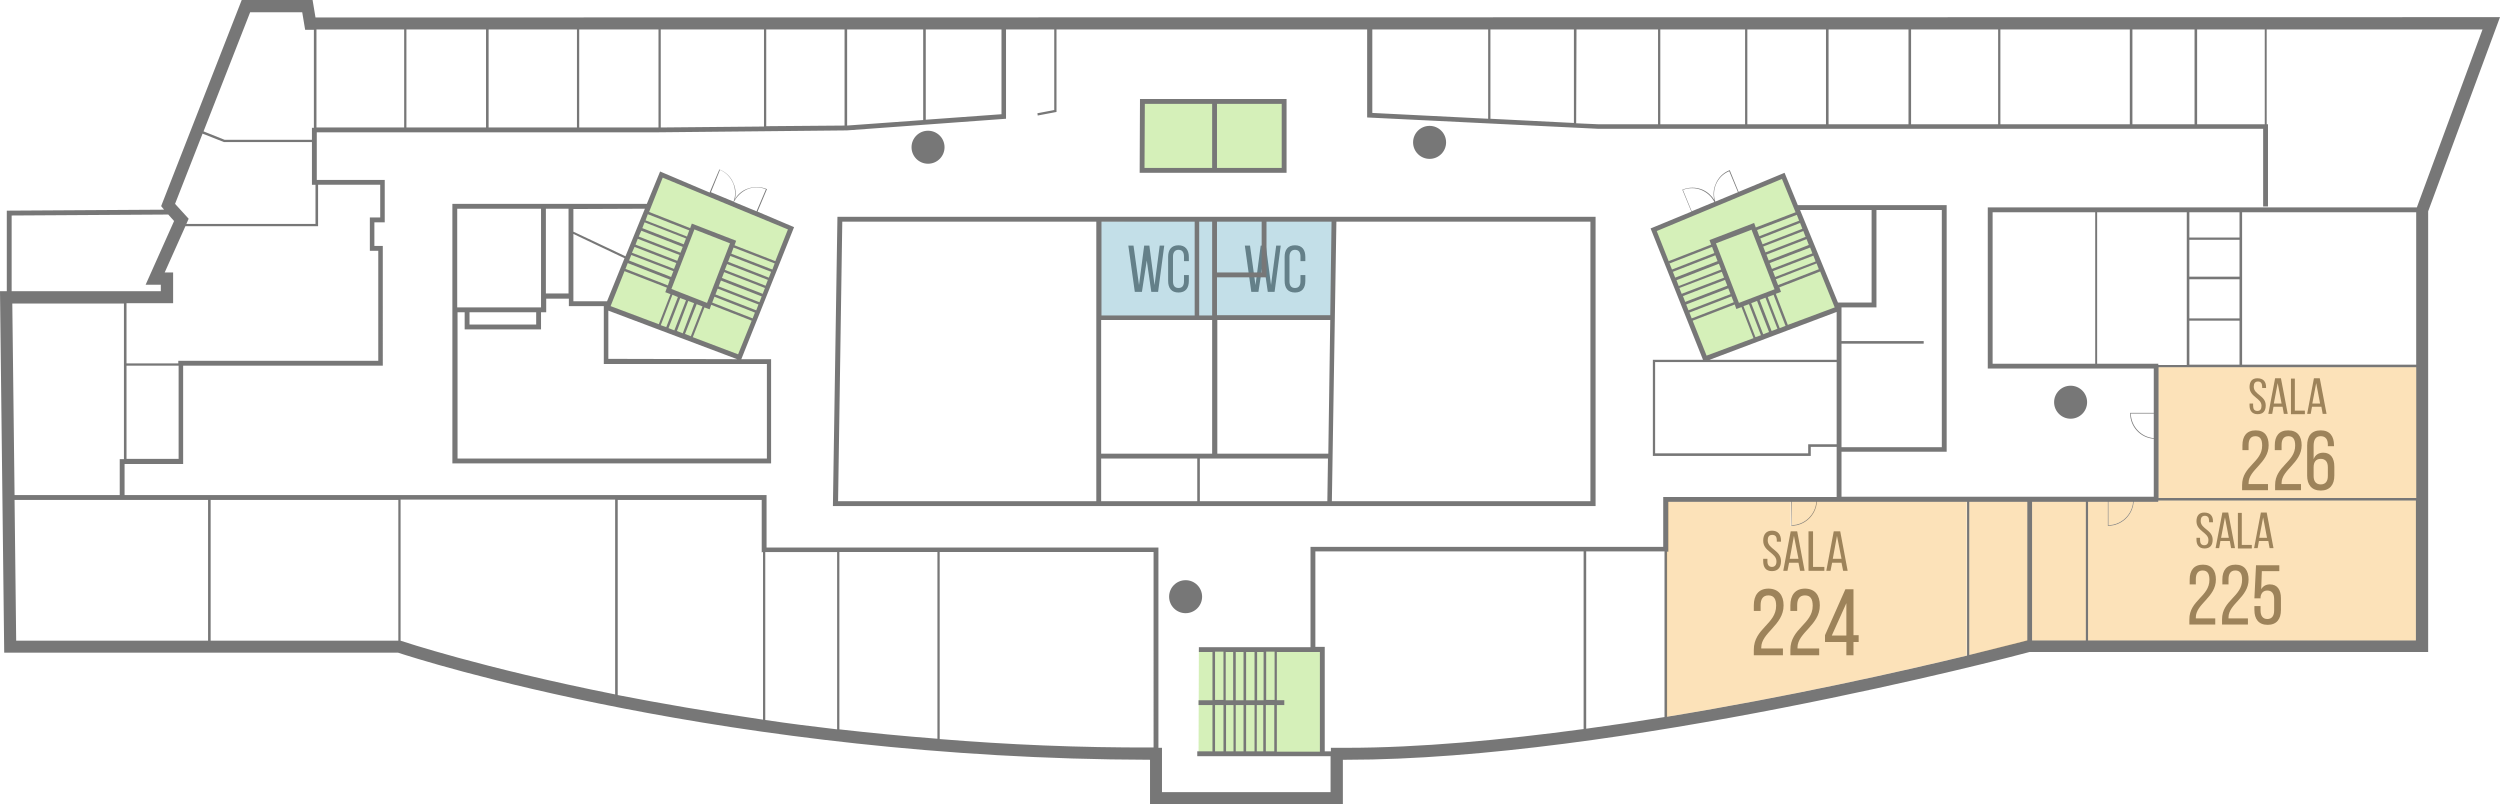 <?xml version="1.0" encoding="utf-8"?>
<!-- Generator: Adobe Illustrator 20.0.0, SVG Export Plug-In . SVG Version: 6.00 Build 0)  -->
<svg version="1.1" id="Warstwa_1" xmlns="http://www.w3.org/2000/svg" xmlns:xlink="http://www.w3.org/1999/xlink" x="0px" y="0px"
	 viewBox="0 0 772.6 248.6" style="enable-background:new 0 0 772.6 248.6;" xml:space="preserve">
<style type="text/css">.wireColor{fill: #777777;}.nofloorColor{fill: #F2F2F2;}.arrowColor{fill: #EA5906;}.eventColor{opacity: 0.3; fill: #F59E16; transition: 1s fill;}.wcColor{opacity: 0.3; fill: #3693B2;}.stairsColor{opacity: 0.3; fill: #73cc15;}.transparentObject{fill: 0;}.riverColor{fill: #B9DDEF;}.mapElements{fill: #E2E2E2;}.tramColor{fill: #73CC15;}.mapArrows{fill: #BFBFBF;}.buildingFill{fill: #E5E5E5;}.eventColor.active{opacity: 0.3; fill: red; -webkit-animation: alertOpacity 2s infinite alternate; animation: alertOpacity 2s infinite alternate;}@-webkit-keyframes alertOpacity{0%{opacity: 0.3;}50%{opacity: 0.5;}100%{opacity: 0.3;}}@keyframes alertOpacity{0%{opacity: 0.3;}50%{opacity: 0.5;}100%{opacity: 0.3;}}#guideSpot .eventColor.active{fill: red; opacity: 1; r: 10; transform-origin: 150px 150px; -webkit-transform-origin: 50% 50%; -webkit-animation: alertScale 2s infinite alternate; animation: alertScale 2s infinite alternate;}@-webkit-keyframes alertScale{0%{-webkit-transform: scale(1, 1);}50%{-webkit-transform: scale(2, 2);}100%{-webkit-transform: scale(1, 1);}}@keyframes alertScale{0%{transform: scale(1, 1);}50%{transform: scale(2, 2);}100%{transform: scale(1, 1);}}</style>
<g id="description">
	<g>
		<path class="wireColor" d="M352.9,90.2h-2.2l-2-14.3h1.6l1.7,12.2l1.6-12.2h1.6l1.6,12.2l1.6-12.2h1.4l-1.9,14.3h-2.1l-1.4-9.7
			L352.9,90.2z"/>
		<path class="wireColor" d="M367.4,79.4v1.3h-1.5v-1.4c0-1.3-0.5-2.1-1.7-2.1c-1.1,0-1.7,0.8-1.7,2.1v7.6c0,1.3,0.5,2.1,1.7,2.1
			s1.7-0.8,1.7-2.1V85h1.5v1.8c0,2.2-1,3.6-3.2,3.6S361,89,361,86.8v-7.4c0-2.2,1-3.6,3.2-3.6C366.3,75.8,367.4,77.2,367.4,79.4z"/>
	</g>
	<g>
		<path class="wireColor" d="M388.9,90.2h-2.2l-2-14.3h1.6l1.7,12.2l1.6-12.2h1.6l1.6,12.2l1.6-12.2h1.4l-1.9,14.3h-2.1l-1.4-9.7
			L388.9,90.2z"/>
		<path class="wireColor" d="M403.4,79.4v1.3h-1.5v-1.4c0-1.3-0.5-2.1-1.7-2.1c-1.1,0-1.7,0.8-1.7,2.1v7.6c0,1.3,0.5,2.1,1.7,2.1
			s1.7-0.8,1.7-2.1V85h1.5v1.8c0,2.2-1,3.6-3.2,3.6S397,89,397,86.8v-7.4c0-2.2,1-3.6,3.2-3.6S403.4,77.2,403.4,79.4z"/>
	</g>
	<g>
		<path class="wireColor" d="M550.4,167.1v0.3h-1.3V167c0-1.1-0.4-1.7-1.4-1.7s-1.4,0.6-1.4,1.7c0,2.7,4.1,3,4.1,6.4
			c0,1.9-0.9,3.1-2.8,3.1c-1.9,0-2.7-1.2-2.7-3.1v-0.7h1.3v0.8c0,1.1,0.5,1.7,1.4,1.7s1.4-0.6,1.4-1.7c0-2.7-4.1-3-4.1-6.4
			c0-1.9,0.9-3.1,2.7-3.1C549.5,164,550.4,165.2,550.4,167.1z"/>
		<path class="wireColor" d="M552.9,173.9l-0.5,2.5h-1.3l2.3-12.2h2l2.3,12.2h-1.4l-0.5-2.5H552.9z M553.1,172.7h2.7l-1.4-7.1L553.1,172.7
			z"/>
		<path class="wireColor" d="M558.9,176.4v-12.2h1.4v11h3.5v1.2H558.9z"/>
		<path class="wireColor" d="M566.2,173.9l-0.5,2.5h-1.3l2.3-12.2h2l2.3,12.2h-1.4l-0.5-2.5H566.2z M566.4,172.7h2.7l-1.4-7.1L566.4,172.7
			z"/>
		<path class="wireColor" d="M551.2,187.1c0,6.1-6.9,8.4-6.9,13v0.3h6.7v2.1h-9v-1.7c0-6.6,6.9-7.9,6.9-13.6c0-2.1-0.7-3.2-2.4-3.2
			s-2.4,1.2-2.4,3v1.8H542v-1.7c0-3.1,1.4-5.2,4.6-5.2C549.7,182,551.2,184,551.2,187.1z"/>
		<path class="wireColor" d="M562.4,187.1c0,6.1-6.9,8.4-6.9,13v0.3h6.7v2.1h-8.9v-1.7c0-6.6,6.9-7.9,6.9-13.6c0-2.1-0.7-3.2-2.4-3.2
			s-2.4,1.2-2.4,3v1.8h-2.1v-1.7c0-3.1,1.4-5.2,4.6-5.2C561,182,562.4,184,562.4,187.1z"/>
		<path class="wireColor" d="M572.8,198.4v4.1h-2.2v-4.1H564v-2.1l6.3-14.2h2.5v14.2h1.6v2.1H572.8z M566.1,196.4h4.5v-10L566.1,196.4z"/>
	</g>
	<g>
		<path class="wireColor" d="M683.9,161.1v0.3h-1.2V161c0-1-0.4-1.6-1.3-1.6c-0.9,0-1.3,0.6-1.3,1.6c0,2.5,3.7,2.7,3.7,5.8
			c0,1.7-0.8,2.7-2.5,2.7s-2.5-1.1-2.5-2.7v-0.6h1.1v0.7c0,1,0.4,1.6,1.3,1.6c0.9,0,1.3-0.6,1.3-1.6c0-2.4-3.7-2.7-3.7-5.8
			c0-1.7,0.8-2.7,2.4-2.7C683.1,158.4,683.9,159.5,683.9,161.1z"/>
		<path class="wireColor" d="M686.2,167.2l-0.4,2.2h-1.1l2.1-11h1.8l2.1,11h-1.2l-0.4-2.2H686.2z M686.4,166.2h2.4l-1.2-6.3L686.4,166.2z"
			/>
		<path class="wireColor" d="M691.6,169.5v-11h1.2v9.9h3.1v1.1H691.6z"/>
		<path class="wireColor" d="M698.1,167.2l-0.4,2.2h-1.1l2.1-11h1.8l2.1,11h-1.2l-0.4-2.2H698.1z M698.2,166.2h2.4l-1.2-6.3L698.2,166.2z"
			/>
		<path class="wireColor" d="M684.8,179.1c0,5.5-6.2,7.5-6.2,11.7v0.3h6v1.9h-8v-1.6c0-5.9,6.2-7,6.2-12.2c0-1.9-0.6-2.9-2.1-2.9
			s-2.1,1.1-2.1,2.7v1.6h-1.9v-1.5c0-2.8,1.3-4.6,4.1-4.6C683.5,174.5,684.8,176.3,684.8,179.1z"/>
		<path class="wireColor" d="M694.9,179.1c0,5.5-6.2,7.5-6.2,11.7v0.3h6v1.9h-8v-1.6c0-5.9,6.2-7,6.2-12.2c0-1.9-0.6-2.9-2.1-2.9
			s-2.1,1.1-2.1,2.7v1.6h-1.9v-1.5c0-2.8,1.3-4.6,4.1-4.6C693.6,174.5,694.9,176.3,694.9,179.1z"/>
		<path class="wireColor" d="M698.8,182.1c0.6-1,1.5-1.5,2.7-1.5c2.3,0,3.4,1.7,3.4,4.3v3.6c0,2.8-1.3,4.6-4.1,4.6s-4.1-1.8-4.1-4.6v-1.2
			h1.9v1.4c0,1.6,0.7,2.6,2.1,2.6s2.1-1,2.1-2.6v-3.6c0-1.6-0.7-2.6-2.1-2.6c-1.1,0-1.9,0.6-2.1,2v0.4h-1.9l0.5-10.2h7.2v1.8H699
			L698.8,182.1z"/>
	</g>
	<g>
		<path class="wireColor" d="M700.3,119.6v0.3h-1.2v-0.4c0-1-0.4-1.6-1.3-1.6c-0.9,0-1.3,0.6-1.3,1.6c0,2.5,3.7,2.7,3.7,5.8
			c0,1.7-0.8,2.7-2.5,2.7s-2.5-1.1-2.5-2.7v-0.6h1.1v0.7c0,1,0.4,1.6,1.3,1.6c0.9,0,1.3-0.6,1.3-1.6c0-2.4-3.7-2.7-3.7-5.8
			c0-1.7,0.8-2.7,2.4-2.7C699.5,116.9,700.3,118,700.3,119.6z"/>
		<path class="wireColor" d="M702.6,125.7l-0.4,2.2H701l2.1-11h1.8l2.1,11h-1.2l-0.4-2.2H702.6z M702.7,124.7h2.4l-1.2-6.3L702.7,124.7z"
			/>
		<path class="wireColor" d="M708,128v-11h1.2v9.9h3.1v1.1H708z"/>
		<path class="wireColor" d="M714.5,125.7l-0.4,2.2H713l2.1-11h1.8l2.1,11h-1.2l-0.4-2.2H714.5z M714.6,124.7h2.4l-1.2-6.3L714.6,124.7z"
			/>
		<path class="wireColor" d="M701.1,137.6c0,5.5-6.2,7.5-6.2,11.7v0.3h6v1.9h-8v-1.6c0-5.9,6.2-7,6.2-12.2c0-1.9-0.6-2.9-2.1-2.9
			s-2.1,1.1-2.1,2.7v1.6H693v-1.5c0-2.8,1.3-4.6,4.1-4.6C699.9,133,701.1,134.8,701.1,137.6z"/>
		<path class="wireColor" d="M711.3,137.6c0,5.5-6.2,7.5-6.2,11.7v0.3h6v1.9h-8v-1.6c0-5.9,6.2-7,6.2-12.2c0-1.9-0.6-2.9-2.1-2.9
			s-2.1,1.1-2.1,2.7v1.6H703v-1.5c0-2.8,1.3-4.6,4.1-4.6C710,133,711.3,134.8,711.3,137.6z"/>
		<path class="wireColor" d="M721.3,137.6v0.3h-1.9v-0.5c0-1.6-0.7-2.6-2.2-2.6s-2.2,1-2.2,3v4.1c0.5-1.3,1.5-2,3-2c2.3,0,3.4,1.7,3.4,4.3
			v2.8c0,2.8-1.4,4.6-4.2,4.6s-4.2-1.8-4.2-4.6v-9.3c0-2.9,1.3-4.7,4.2-4.7C720,133,721.3,134.8,721.3,137.6z M715,144.4v2.7
			c0,1.6,0.7,2.6,2.2,2.6s2.2-1,2.2-2.6v-2.7c0-1.6-0.7-2.6-2.2-2.6C715.7,141.8,715,142.8,715,144.4z"/>
	</g>
</g>
<g id="hotSpot">
	<polygon class="stairsColor" points="353.1,31.4 396.9,31.4 396.9,52.7 353,52.7 	"/>
	<polygon class="stairsColor" points="204.4,54 244.5,70.6 228.6,110.5 187.6,95 	"/>
	<polygon class="stairsColor" points="511,71 551.2,54.4 567.9,95.4 527,110.9 	"/>
	<polygon class="wcColor" points="340,68.4 412.3,67.7 412.1,98.2 340,98.2 	"/>
	<polygon class="stairsColor" points="370.5,200.7 408.7,200.7 408.7,232.9 370.4,232.9 	"/>
</g>
<g id="wire">
	<path class="wireColor" d="M97.5,5.4L96.6,0H74.7L49.8,63.7l0.9,1.1L2.1,65.1V90H0l1.3,111.7H123c6.1,2,101.7,32.8,232.4,33.1v13.7H415
		v-13.7c0.4,0,0.7,0,1.1,0c83.7,0,204.9-31.6,211.1-33.3h123.2V65.3l22.2-60L97.5,5.4L97.5,5.4z M679,38.4V9.1h20.9v29.3H679z
		 M424.1,9.1h35.8v27.6l-35.8-1.8V9.1z M460.6,9.1h25.8V38l-25.8-1.3V9.1z M487.2,9.1h25.2v29.3h-18.5l-6.8-0.3L487.2,9.1L487.2,9.1
		z M513.1,9.1h26.2v29.3h-26.2V9.1z M540,9.1h24.3v29.3H540V9.1z M565.1,9.1h24.7v29.3h-24.7V9.1z M590.6,9.1h26.9v29.3h-26.9V9.1z
		 M618.2,9.1h40v29.3h-40V9.1z M659,9.1h19.2v29.3H659V9.1z M116.9,77.5v34H55.1v0.8h-16V93.7h14.4v-9.5h-2.6l6.4-14.3h41V57.1h19.2
		v10.1h-3.2v10.3H116.9z M4.5,153L3.8,93.8h34.5v48.1H37V153H4.5z M39.1,113h16.1v28.8H39.1V113z M97.8,39.4V9.1h27.1v30.3H97.8z
		 M125.6,9.1h24.6v30.3h-24.6V9.1z M151,9.1h27.3v30.3H151V9.1z M179,9.1h24.5v30.3h-1.1H179V9.1z M204.2,9.1h31.9v30l-31.9,0.3V9.1
		z M236.8,9.1H261v29.7L236.8,39V9.1z M261.8,9.1h23.5v28l-23.5,1.7V9.1z M286.1,9.1h23.4v26.2L286.1,37V9.1z M77.3,3.8h16.1
		l0.9,5.4H97v30.3h-0.6v3.7h-27l-6.5-2.6L77.3,3.8z M62.6,41.3l6.6,2.6h27.2v13.2h1.1v12.1H57.6l0.7-1.6L54.1,63L62.6,41.3z
		 M3.6,66.6L52,66.3l1.8,2L45,88h4.7v2H3.6V66.6z M4.5,154.5h59.8V198H5L4.5,154.5z M65.1,198v-43.5h58V198H65.1z M123.8,198v-43.6
		h66.3v60.2C148.9,206.4,124.4,198.2,123.8,198L123.8,198z M235.8,170.6v51.8c-16.5-2.4-31.6-5-44.9-7.6v-60.3h44.5v16.2
		L235.8,170.6L235.8,170.6z M289.7,170.6v57.7c-10.5-0.8-20.6-1.8-30.3-2.9v-54.8H289.7z M258.7,225.4c-7.6-0.9-15-1.8-22.2-2.9
		v-51.9h22.2V225.4z M290.4,228.4v-57.8h66.1V231C333.3,231.1,311.2,230.1,290.4,228.4z M413.2,231.1h-1.9v1.1h-1.9v-32.3h-2.9
		v-29.5h82.9v54.9c-25.2,3.4-50.7,5.8-73.3,5.8C415.1,231.1,414.1,231.1,413.2,231.1z M375.5,217.9h2.6v0.2v14.1h-2.6v-14.1V217.9z
		 M378.1,201.4v14.9h-2.6v-14.9H378.1z M393.9,201.4v14.9h-2.6v-14.9H393.9z M390.5,216.4h-2v-14.9h2V216.4z M387.7,216.4h-2.6
		v-14.9h2.6V216.4z M384.3,216.4h-2.4v-14.9h2.4V216.4z M381.1,216.4h-2.3v-14.9h2.3V216.4z M378.9,218.1v-0.2h2.3v0.2v14.1h-2.3
		V218.1z M381.9,218.1v-0.2h2.4v0.2v14.1h-2.4V218.1z M385.1,218.1v-0.2h2.6v0.2v14.1h-2.6V218.1z M388.4,218.1v-0.2h2v0.2v14.1h-2
		V218.1z M391.2,218.1v-0.2h2.6v0.2v14.1h-2.6V218.1z M394.6,218.1v-0.2h2.3v-1.5h-2.3v-14.9h10.8l0,0h2.5v30.8h-13.3V218.1z
		 M553.7,155.1h7.6c-0.3,4-3.6,7.1-7.6,7.2V155.1z M553.6,162.5c4.2,0,7.6-3.3,7.9-7.4h46.4v47.5c-20.3,4.9-54.9,12.7-92.7,18.9v-51
		h0.4v-15.4h37.9L553.6,162.5L553.6,162.5z M628,155.1h16.6v42.8H628V155.1z M626.5,197.9c-0.4,0.1-7,1.8-17.9,4.5v-47.3h17.9V197.9
		z M514.4,221.6c-8,1.3-16,2.5-24.2,3.6v-54.8h24.2V221.6z M645.3,197.9v-42.8h6.1v7.4h0.1c4.2,0,7.6-3.3,7.9-7.4h7.6v-0.4h79.6
		v43.2H645.3z M651.6,155.1h7.6c-0.3,4-3.6,7.1-7.6,7.2V155.1z M615.8,112.4V65.6h31.7v46.8C647.5,112.4,615.8,112.4,615.8,112.4z
		 M648.2,65.6h27.6v47.2H667v-0.4h-18.9V65.6H648.2z M676.6,86.3h15.5v12.1h-15.5V86.3z M692.1,85.5h-15.5V74.1h15.5V85.5z
		 M676.6,99.1h15.5v13.6h-15.5V99.1z M746.7,113.5v40.4h-79.6v-40.4C667.1,113.5,746.7,113.5,746.7,113.5z M746.7,112.7h-53.8V65.6
		h53.8V112.7z M692.1,73.4h-15.5v-7.8h15.5V73.4z M665.6,135.4c-3.9-0.3-7-3.6-7.1-7.6h7.1V135.4z M746.9,64.1H614.3v49.8h51.3v13.7
		h-7.3v0.1c0,4.2,3.2,7.6,7.3,7.9v17.9h-96.5v-13.9h32.5V63.4h-46l-4.1-10l-14.2,5.9l-2.7-6.6v-0.1h-0.1c-2,0.8-3.5,2.3-4.3,4.3
		c-0.7,1.6-0.8,3.3-0.4,4.9c-0.9-1.4-2.1-2.5-3.7-3.2c-2-0.8-4.1-0.8-6.1,0h-0.1l2.8,6.8l-12.6,5.2l16.2,40.6h-15.5v29.7h48.8v-2.8
		h8v1.6v13.9H514V169H405v31h-34.5v1.5h4.2v14.9h-4.3v1.5h4.3v0.2v14.1H370v1.5h37.8l0,0h3.4v11.1h-52.1v-13.7H358v-61.9H236.9V153
		H38.5v-9.6h18.1V113h61.7V76h-2.6v-7.3h3.2V55.6h-21V40.9h104.5l59.3-0.6l49.2-3.6V9.1h14.9V34l-5.2,1l0.1,0.7l5.8-1.1V9.1h96v27.2
		l71.3,3.5h205.6v24h1.5V38.4h-0.4V9.1h66.7L746.9,64.1z M530.1,62.3c-0.6-1.7-0.5-3.6,0.2-5.3c0.8-1.9,2.2-3.3,4.1-4.1l2.7,6.5
		L530.1,62.3z M522.8,65.3l-2.7-6.6c3.7-1.5,7.9,0.2,9.7,3.7L522.8,65.3z M550.7,55.3l4.2,10.3l-12.3,4.7l-0.5-1.4l-13.8,5.3
		l0.5,1.4l-13.1,5.1l0.3,0.7l13.1-5.1l0.7,1.9l-13.1,5.1L517,84l13.1-5.1l0.7,1.8l-13.1,5.1L512,71.4L550.7,55.3z M569.1,112.1v-5.9
		h25.4v-0.8h-25.4V95h10.8V64.9h20.2v73.3h-31V112.1z M578.4,93.5H568l-11.7-28.6h22.1L578.4,93.5L578.4,93.5z M542.5,104.2
		l-3.7-9.6l1.7-0.6l3.7,9.6L542.5,104.2z M530.3,75.2l11-4.2l7.1,18.4l-11,4.2L530.3,75.2z M548.8,86.3l12.6-4.9l0.7,1.8l-12.6,4.9
		L548.8,86.3z M548.6,85.6l-0.7-1.8l12.5-4.8l0.7,1.8L548.6,85.6z M547.6,83.1l-0.7-1.8l12.5-4.8l0.7,1.8L547.6,83.1z M546.6,80.5
		l-0.7-1.8l12.4-4.8l0.7,1.8L546.6,80.5z M545.6,78l-0.7-1.8l12.4-4.8l0.7,1.8L545.6,78z M544.7,75.5l-0.7-1.8l12.3-4.8l0.7,1.8
		L544.7,75.5z M556,68.2L543.7,73l-0.7-1.9l12.3-4.7L556,68.2z M544.9,103.3l-3.7-9.6L543,93l3.7,9.6L544.9,103.3z M547.5,102.3
		l-3.7-9.6l1.8-0.7l3.7,9.6L547.5,102.3z M550,101.4l-3.7-9.6l1.8-0.7l3.7,9.6L550,101.4z M552.5,100.4l-3.7-9.6l1.6-0.6l-0.5-1.4
		l12.6-4.9L567,95L552.5,100.4z M531.2,81.5l0.7,1.8l-13.1,5.1l-0.7-1.8L531.2,81.5z M532.1,84l0.7,1.8l-13.1,5L519,89L532.1,84z
		 M533.1,86.5l0.7,1.8l-13,5l-0.7-1.8L533.1,86.5z M534.1,89.1l0.7,1.8l-13,5l-0.7-1.8L534.1,89.1z M535.1,91.6l0.7,1.8l-13,5
		l-0.7-1.8L535.1,91.6z M536.1,94.1l0.5,1.4l1.6-0.6l3.7,9.6l-14.5,5.4l-4.3-10.8L536.1,94.1z M567.6,96.4v14.8h-39.3L567.6,96.4z
		 M567.6,111.9v0.2v25.2h-8.8v2.8h-47.3v-28.2C511.5,111.9,567.6,111.9,567.6,111.9z"/>
	<path class="wireColor" d="M234.1,65.4l2.9-6.9v-0.1h-0.1c-2-0.8-4.1-0.8-6.1,0c-1.6,0.6-2.9,1.8-3.7,3.2c0.4-1.6,0.3-3.3-0.4-4.9
		c-0.8-2-2.3-3.5-4.3-4.3h-0.1l-3,7.1L204,53l-4.1,10h-60.1v80.2h98.5V111h-9.2l16.3-40.8L234.1,65.4z M230.9,58.5
		c1.9-0.8,3.9-0.8,5.8,0l-2.9,6.8l-7-2.9C227.7,60.7,229.1,59.3,230.9,58.5z M222.5,52.5c1.9,0.8,3.3,2.3,4.1,4.2
		c0.7,1.8,0.8,3.8,0.1,5.6l-7-2.9L222.5,52.5z M204.8,54.9l38.7,16l-3.9,9.8L227,75.8l0.5-1.4l-13.7-5.3l-0.5,1.4l-12.7-5
		L204.8,54.9z M187.6,93.1h-10.4V72.3l15.8,7.5L187.6,93.1z M200.2,66.2l12.8,5l-0.7,1.9l-12.8-5L200.2,66.2z M218.5,93.6l-11-4.3
		l7.1-18.4l11,4.3L218.5,93.6z M206.4,88.2l-13.1-5.1l0.7-1.8l13,5.1L206.4,88.2z M199.2,68.7l12.8,5l-0.7,1.8l-12.8-5L199.2,68.7z
		 M198.2,71.3l12.8,5l-0.7,1.8l-12.9-5L198.2,71.3z M197.1,73.8l12.9,5l-0.7,1.8l-12.9-5L197.1,73.8z M196.1,76.3l12.9,5l-0.7,1.8
		l-13-5L196.1,76.3z M195.1,78.8l13,5l-0.7,1.8l-13-5.1L195.1,78.8z M193,83.8l13.1,5.1l-0.5,1.4l1.6,0.6l-3.6,9.3l-14.9-5.6
		L193,83.8z M207.8,91.1l1.7,0.7l-3.6,9.3l-1.7-0.6L207.8,91.1z M210.2,92.1l1.8,0.7l-3.6,9.3l-1.8-0.7L210.2,92.1z M212.7,93
		l1.8,0.7L211,103l-1.8-0.7L212.7,93z M215.3,94l1.8,0.7l-3.6,9.2l-1.8-0.7L215.3,94z M217.7,95l1.6,0.6l0.5-1.4l12.5,4.9l-4.2,10.4
		l-14-5.3L217.7,95z M220.1,93.5l0.7-1.8l12.5,4.9l-0.7,1.8L220.1,93.5z M221.1,91l0.7-1.8l12.6,4.9l-0.7,1.8L221.1,91z M222.1,88.5
		l0.7-1.8l12.6,4.9l-0.7,1.8L222.1,88.5z M223.1,85.9l0.7-1.8l12.6,4.9l-0.7,1.8L223.1,85.9z M224,83.4l0.7-1.8l12.6,4.9l-0.7,1.8
		L224,83.4z M225,80.9l0.7-1.8l12.6,4.9l-0.7,1.8L225,80.9z M226,78.4l0.7-1.9l12.7,4.9l-0.7,1.9L226,78.4z M199.3,64.5l-6,14.7
		l-16.1-7.6v-7L199.3,64.5L199.3,64.5z M175.7,90.7h-7V64.5h7V90.7z M167.2,64.5v26.3v0.8V95h-25.9V64.5H167.2z M145.1,96.5h20.6
		v3.8h-20.6V96.5z M236.9,141.7h-95.5V96.5h2.2v5.3h23.6v-5.3h1.6v-4.2h7v2.3h10.8v17.9H237v29.2H236.9z M188,110.9V96l39.8,15
		L188,110.9L188,110.9z"/>
	<path class="wireColor" d="M411.6,67h-71.2h-0.8h-80.8l-1.4,89.4h82.1h0.8h69.9h0.8h82.1V67h-80.8H411.6z M340.3,140.2V98.9h34.3v41.3
		H340.3z M374.6,84.2V85v12.5h-4v-29h4V84.2z M376.1,68.5h13.8v15.7h-13.8V68.5z M376.1,98.9h35l-0.6,41.3h-34.3V98.9H376.1z
		 M411.1,97.4h-35V85.7h15.3V68.5h20.1L411.1,97.4z M369.2,68.5v29h-28.8v-29H369.2z M338.8,154.9H259l1.3-86.4h78.5V154.9z
		 M340.3,141.7H370v13.2h-29.7V141.7z M370.8,154.9v-13.2h39.6l-0.2,13.2H370.8z M413,68.5h78.5v86.4h-79.9L413,68.5z"/>
	<path class="wireColor" d="M397.6,30.6h-45.3l-0.1,22.8h45.4V30.6z M353.8,32.1h20.8v19.8h-20.9L353.8,32.1z M396.1,51.9h-20V32.1h20
		V51.9z"/>
</g>
<g id="eventSpot">
	<path id="sala224" class="eventColor" d="M608.6,202.4v-47.3h17.9V198C626.1,198,619.6,199.8,608.6,202.4z M553.7,155.1v7.2
		c4-0.1,7.3-3.2,7.6-7.2H553.7z M515.5,155.1v15.4h-0.4v51c37.8-6.2,72.4-14,92.7-18.9v-47.5h-46.4c-0.3,4.1-3.7,7.4-7.9,7.4h-0.1
		v-7.4H515.5z"/>
	<path id="sala225" class="eventColor" d="M644.6,155.1v42.8H628v-42.8H644.6z M645.3,155.1v42.8h101.3v-43.2H667v0.4h-7.6
		c-0.3,4.1-3.7,7.4-7.9,7.4h-0.1v-7.4H645.3z M651.6,155.1v7.2c4-0.1,7.3-3.2,7.6-7.2H651.6z"/>
	<rect id="sala226" x="667.1" y="113.5" class="eventColor" width="79.6" height="40.4"/>
</g>
<g id="guideSpot">
	<circle id="CMBIN-1-D14" class="wireColor" cx="639.9" cy="124.3" r="5.1"/>
	<circle id="CMBIN-1-D13" class="wireColor" cx="441.8" cy="44" r="5.1"/>
	<circle id="CMBIN-1-D12" class="wireColor" cx="366.4" cy="184.4" r="5.1"/>
	<circle id="CMBIN-1-D11" class="wireColor" cx="286.8" cy="45.5" r="5.1"/>
</g>
</svg>
